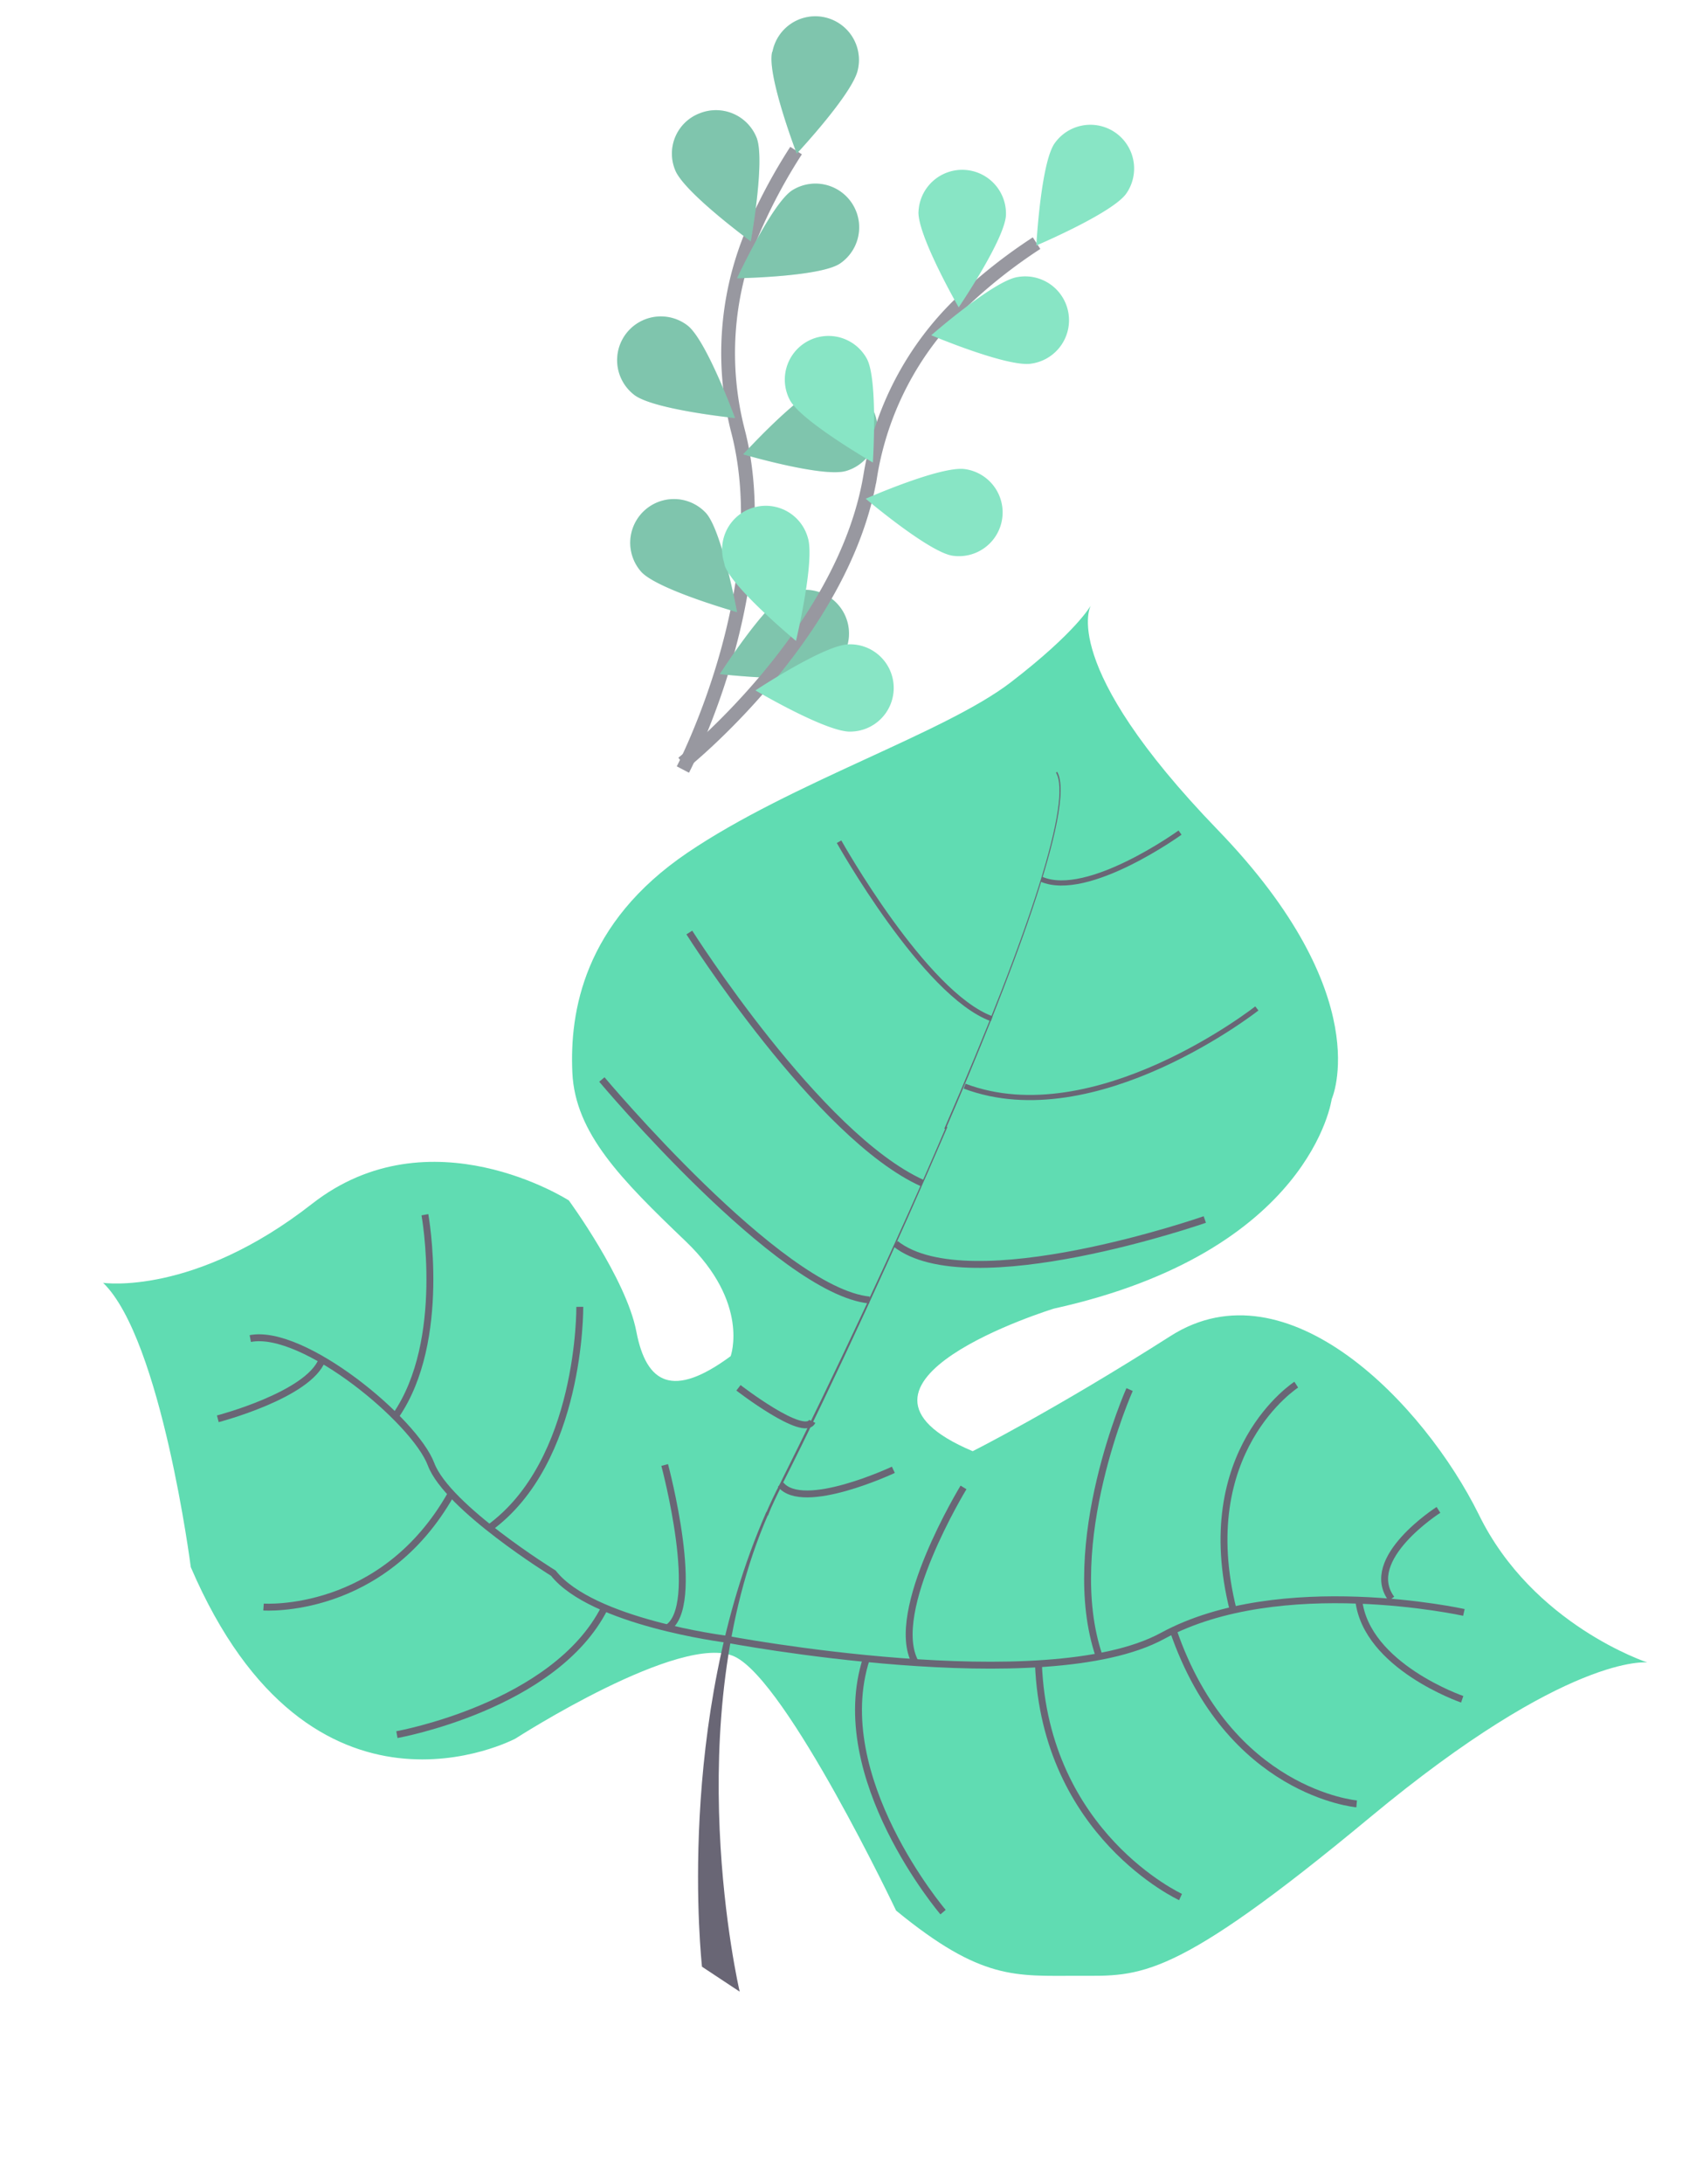 <svg xmlns="http://www.w3.org/2000/svg" width="244.938" height="316.354" viewBox="0 0 244.938 316.354"><g transform="translate(122.455 -635.697)"><g transform="matrix(0.966, -0.259, 0.259, 0.966, -122.455, 765.782)" opacity="0.8"><path d="M926.908,168.76S916.236,164.416,882.333,180s-38.058,13.6-46.841,11.238-13.694-2.928-23.043-15.96c0,0-6.611-35.981-13.032-41.553s-33.809,3.211-33.809,3.211-32.675,7.555-39-36.17c0,0,4.439-32.959-1.605-43.064,0,0,12.182,5.289,32.2-3.211s36.075,9.16,36.075,9.16,5.1,13.127,4.533,20.871,2.645,10.766,12.277,6.988c0,0,4.722-6.705-1.983-17.754S796.678,54.491,798.567,45.9s7.177-20.493,24.365-26.443,40.513-7.083,51.657-11.71S888.66,0,888.66,0s-6.894,6.894,9.349,36.17,5.855,41.93,5.855,41.93-8.594,20.587-46.746,18.888c0,0-36.737,1.322-16.716,16.9,0,0,12.844-2.644,32.015-8.688s32.959,19.076,36.453,36.547C912.27,159.222,926.908,168.76,926.908,168.76Z" transform="translate(-725)" fill="#38d39f"/><path d="M884.792,23.394l.189-.094c1.511,5.572-14.921,28.048-28.992,45.8l-.189-.094C875.726,43.982,886.02,27.739,884.792,23.394Z" transform="translate(-732.276 -1.296)" fill="#444053"/><path d="M853.853,71.4l.094.189c-11.238,14.26-25.309,31.259-36.548,43.819-1.038,1.228-2.172,2.455-3.116,3.777L814,118.9c1.039-1.322,2.078-2.55,3.211-3.778C828.354,102.564,842.709,85.66,853.853,71.4Z" transform="translate(-729.95 -3.971)" fill="#444053"/><path d="M812.665,121.4l.189.378c-20.493,25.593-21.91,65.351-21.91,65.729L786.6,182.6C786.694,182.124,791.983,147.182,812.665,121.4Z" transform="translate(-728.426 -6.753)" fill="#444053"/><path d="M904.2,159.061s-24.176-12.56-43.064-8.027-61.29-15.96-61.29-15.96-18.037-7.366-21.626-15.677c0,0-12.371-13.127-13.032-19.832S752.438,75.767,744.6,75.2" transform="translate(-726.09 -4.183)" fill="none" stroke="#444053" stroke-miterlimit="10" stroke-width="1"/><path d="M909.259,175.754S897.077,167.538,898.493,158" transform="translate(-734.644 -8.788)" fill="none" stroke="#444053" stroke-miterlimit="10" stroke-width="1"/><path d="M888.971,186.264S871.5,179.937,869.8,155.1" transform="translate(-733.054 -8.627)" fill="none" stroke="#444053" stroke-miterlimit="10" stroke-width="1"/><path d="M859.578,192.664s-16.621-13.788-11.143-37.964" transform="translate(-731.804 -8.605)" fill="none" stroke="#444053" stroke-miterlimit="10" stroke-width="1"/><path d="M824.188,185.442S813.139,162.21,822.96,147.1" transform="translate(-730.222 -8.182)" fill="none" stroke="#444053" stroke-miterlimit="10" stroke-width="1"/><path d="M913.295,147.8s-12.56,3.966-9.916,10.671" transform="translate(-734.901 -8.221)" fill="none" stroke="#444053" stroke-miterlimit="10" stroke-width="1"/><path d="M896.782,123.6s-16.9,5.383-17.282,29.181" transform="translate(-733.594 -6.875)" fill="none" stroke="#444053" stroke-miterlimit="10" stroke-width="1"/><path d="M872.057,117.7s-15.393,18.982-14.26,36.17" transform="translate(-732.383 -6.547)" fill="none" stroke="#444053" stroke-miterlimit="10" stroke-width="1"/><path d="M843.605,125.6s-15.3,14.543-13.316,22.665" transform="translate(-730.847 -6.986)" fill="none" stroke="#444053" stroke-miterlimit="10" stroke-width="1"/><path d="M833.738,120.072s-14.26,2.55-16.338-2.172" transform="translate(-730.139 -6.558)" fill="none" stroke="#444053" stroke-miterlimit="10" stroke-width="1"/><path d="M815,101.9s7.272,9.538,9.066,7.461" transform="translate(-730.006 -5.668)" fill="none" stroke="#444053" stroke-miterlimit="10" stroke-width="1"/><path d="M888.2,95.016S852.122,97.66,844,86.8" transform="translate(-731.619 -4.828)" fill="none" stroke="#444053" stroke-miterlimit="10" stroke-width="1"/><path d="M807,50.8s16.9,36.264,29.182,40.892" transform="translate(-729.561 -2.826)" fill="none" stroke="#444053" stroke-miterlimit="10" stroke-width="1"/><path d="M825.8,32.5s10.388,33.337,23.232,43.819" transform="translate(-730.607 -1.808)" fill="none" stroke="#444053" stroke-miterlimit="10" stroke-width="1"/><path d="M904.319,66.294S876.932,78,860.5,66.2" transform="translate(-732.537 -3.682)" fill="none" stroke="#444053" stroke-miterlimit="10" stroke-width="0.75"/><path d="M851.6,25s6.233,24.554,14.732,30.5" transform="translate(-732.042 -1.391)" fill="none" stroke="#444053" stroke-miterlimit="10" stroke-width="0.75"/><path d="M901.254,37.2s-15.393,5.855-21.154,1.322" transform="translate(-733.627 -2.069)" fill="none" stroke="#444053" stroke-miterlimit="10" stroke-width="0.75"/><path d="M800.655,110.4s0,21.437-5.855,22.948" transform="translate(-728.883 -6.141)" fill="none" stroke="#444053" stroke-miterlimit="10" stroke-width="1"/><path d="M750.6,139.116s23.137,1.983,33.809-9.916" transform="translate(-726.424 -7.186)" fill="none" stroke="#444053" stroke-miterlimit="10" stroke-width="1"/><path d="M793.459,83.6s-5.572,21.721-21.059,27.576" transform="translate(-727.637 -4.65)" fill="none" stroke="#444053" stroke-miterlimit="10" stroke-width="1"/><path d="M735.9,114.983s16.338,5.666,30.5-8.783" transform="translate(-725.606 -5.907)" fill="none" stroke="#444053" stroke-miterlimit="10" stroke-width="1"/><path d="M774.716,63.8S773.2,82.215,763.1,90.809" transform="translate(-727.119 -3.549)" fill="none" stroke="#444053" stroke-miterlimit="10" stroke-width="1"/><path d="M736.6,85.544s13.6.094,16.81-4.344" transform="translate(-725.645 -4.517)" fill="none" stroke="#444053" stroke-miterlimit="10" stroke-width="1"/></g><g transform="translate(18.455 622.126) rotate(57)" opacity="0.6"><path d="M200.062,190.69s-14.636-25.92-36.67-33.371a45.137,45.137,0,0,1-22.833-17.085A79.4,79.4,0,0,1,133.8,128.1" transform="translate(-118.033 -87.416)" fill="none" stroke="#535461" stroke-miterlimit="10" stroke-width="2"/><path d="M106.158,109.452c2.5,2.448,14.21,4.95,14.21,4.95s-2.874-11.6-5.376-14.051a6.323,6.323,0,1,0-8.941,8.941c0,.053.053.106.106.16Z" transform="translate(-104.175 -73.558)" fill="#38d39f"/><path d="M115.824,147.544c3.406.692,14.636-3.566,14.636-3.566s-8.729-8.2-12.135-8.888a6.344,6.344,0,0,0-7.451,5,6.243,6.243,0,0,0,4.95,7.451Z" transform="translate(-107.242 -90.627)" fill="#38d39f"/><path d="M158.094,190.534c3.3-1.118,10.8-10.432,10.8-10.432s-11.656-2.661-14.956-1.543a6.337,6.337,0,1,0,4.151,11.975Z" transform="translate(-125.455 -110.891)" fill="#38d39f"/><path d="M200.559,214.87c3.459-.585,12.454-8.462,12.454-8.462S202,201.83,198.537,202.362a6.335,6.335,0,0,0,2.022,12.507Z" transform="translate(-145.833 -122.133)" fill="#38d39f"/><path d="M154.967,129.333c0,3.513-6.333,13.625-6.333,13.625s-6.334-10.112-6.334-13.625a6.334,6.334,0,0,1,12.667,0Z" transform="translate(-122.009 -85.03)" fill="#38d39f"/><path d="M203.483,157.067c-1.064,3.353-10.112,11.124-10.112,11.124s-3.034-11.6-1.969-14.9a6.329,6.329,0,0,1,12.082,3.779Z" transform="translate(-144.871 -97.116)" fill="#38d39f"/><path d="M246.132,192.979c-.479,3.459-8.09,12.667-8.09,12.667s-4.95-10.911-4.471-14.37a6.338,6.338,0,1,1,12.561,1.7Z" transform="translate(-164.688 -114.4)" fill="#38d39f"/><path d="M106.158,109.452c2.5,2.448,14.21,4.95,14.21,4.95s-2.874-11.6-5.376-14.051a6.323,6.323,0,1,0-8.941,8.941c0,.053.053.106.106.16Z" transform="translate(-104.175 -73.558)" opacity="0.25"/><path d="M115.824,147.544c3.406.692,14.636-3.566,14.636-3.566s-8.729-8.2-12.135-8.888a6.344,6.344,0,0,0-7.451,5,6.243,6.243,0,0,0,4.95,7.451Z" transform="translate(-107.242 -90.627)" opacity="0.25"/><path d="M158.094,190.534c3.3-1.118,10.8-10.432,10.8-10.432s-11.656-2.661-14.956-1.543a6.337,6.337,0,1,0,4.151,11.975Z" transform="translate(-125.455 -110.891)" opacity="0.25"/><path d="M200.559,214.87c3.459-.585,12.454-8.462,12.454-8.462S202,201.83,198.537,202.362a6.335,6.335,0,0,0,2.022,12.507Z" transform="translate(-145.833 -122.133)" opacity="0.25"/><path d="M154.967,129.333c0,3.513-6.333,13.625-6.333,13.625s-6.334-10.112-6.334-13.625a6.334,6.334,0,0,1,12.667,0Z" transform="translate(-122.009 -85.03)" opacity="0.25"/><path d="M203.483,157.067c-1.064,3.353-10.112,11.124-10.112,11.124s-3.034-11.6-1.969-14.9a6.329,6.329,0,0,1,12.082,3.779Z" transform="translate(-144.871 -97.116)" opacity="0.25"/><path d="M246.132,192.979c-.479,3.459-8.09,12.667-8.09,12.667s-4.95-10.911-4.471-14.37a6.338,6.338,0,1,1,12.561,1.7Z" transform="translate(-164.688 -114.4)" opacity="0.25"/><path d="M225.834,170.939s-2.874-29.645-20.012-45.4a44.7,44.7,0,0,1-13.944-24.855A75.068,75.068,0,0,1,190.6,86.9" transform="translate(-144.602 -68.144)" fill="none" stroke="#535461" stroke-miterlimit="10" stroke-width="2"/><path d="M170.087,60.356c1.331,3.247,10.964,10.272,10.964,10.272s2.076-11.762.8-15.009a6.34,6.34,0,1,0-11.762,4.737Z" transform="translate(-134.787 -51.659)" fill="#38d39f"/><path d="M163.524,99.059c2.874,2.022,14.8,2.661,14.8,2.661s-4.63-11.017-7.5-13.04a6.342,6.342,0,0,0-7.292,10.378Z" transform="translate(-130.673 -68.434)" fill="#38d39f"/><path d="M184.785,155.391c3.46.266,14.1-5.163,14.1-5.163s-9.58-7.132-13.04-7.451a6.329,6.329,0,1,0-1.064,12.614Z" transform="translate(-139.159 -94.269)" fill="#38d39f"/><path d="M213.474,194.831c3.406.852,14.8-2.714,14.8-2.714s-8.25-8.675-11.6-9.58a6.329,6.329,0,0,0-3.779,12.082,4.043,4.043,0,0,1,.586.213Z" transform="translate(-152.946 -112.74)" fill="#38d39f"/><path d="M206.6,98.147c-1.437,3.193-11.337,9.9-11.337,9.9s-1.7-11.815-.266-15.062a6.35,6.35,0,1,1,11.6,5.163Z" transform="translate(-146.388 -69.225)" fill="#38d39f"/><path d="M237.385,143.173c-2.289,2.608-13.785,6.067-13.785,6.067s1.916-11.815,4.258-14.423a6.336,6.336,0,1,1,9.527,8.356Z" transform="translate(-160.039 -89.555)" fill="#38d39f"/><path d="M263.506,193.29c-1.81,2.98-12.507,8.3-12.507,8.3s-.106-11.975,1.756-14.956a6.322,6.322,0,1,1,10.751,6.653Z" transform="translate(-172.855 -113.381)" fill="#38d39f"/></g></g></svg>